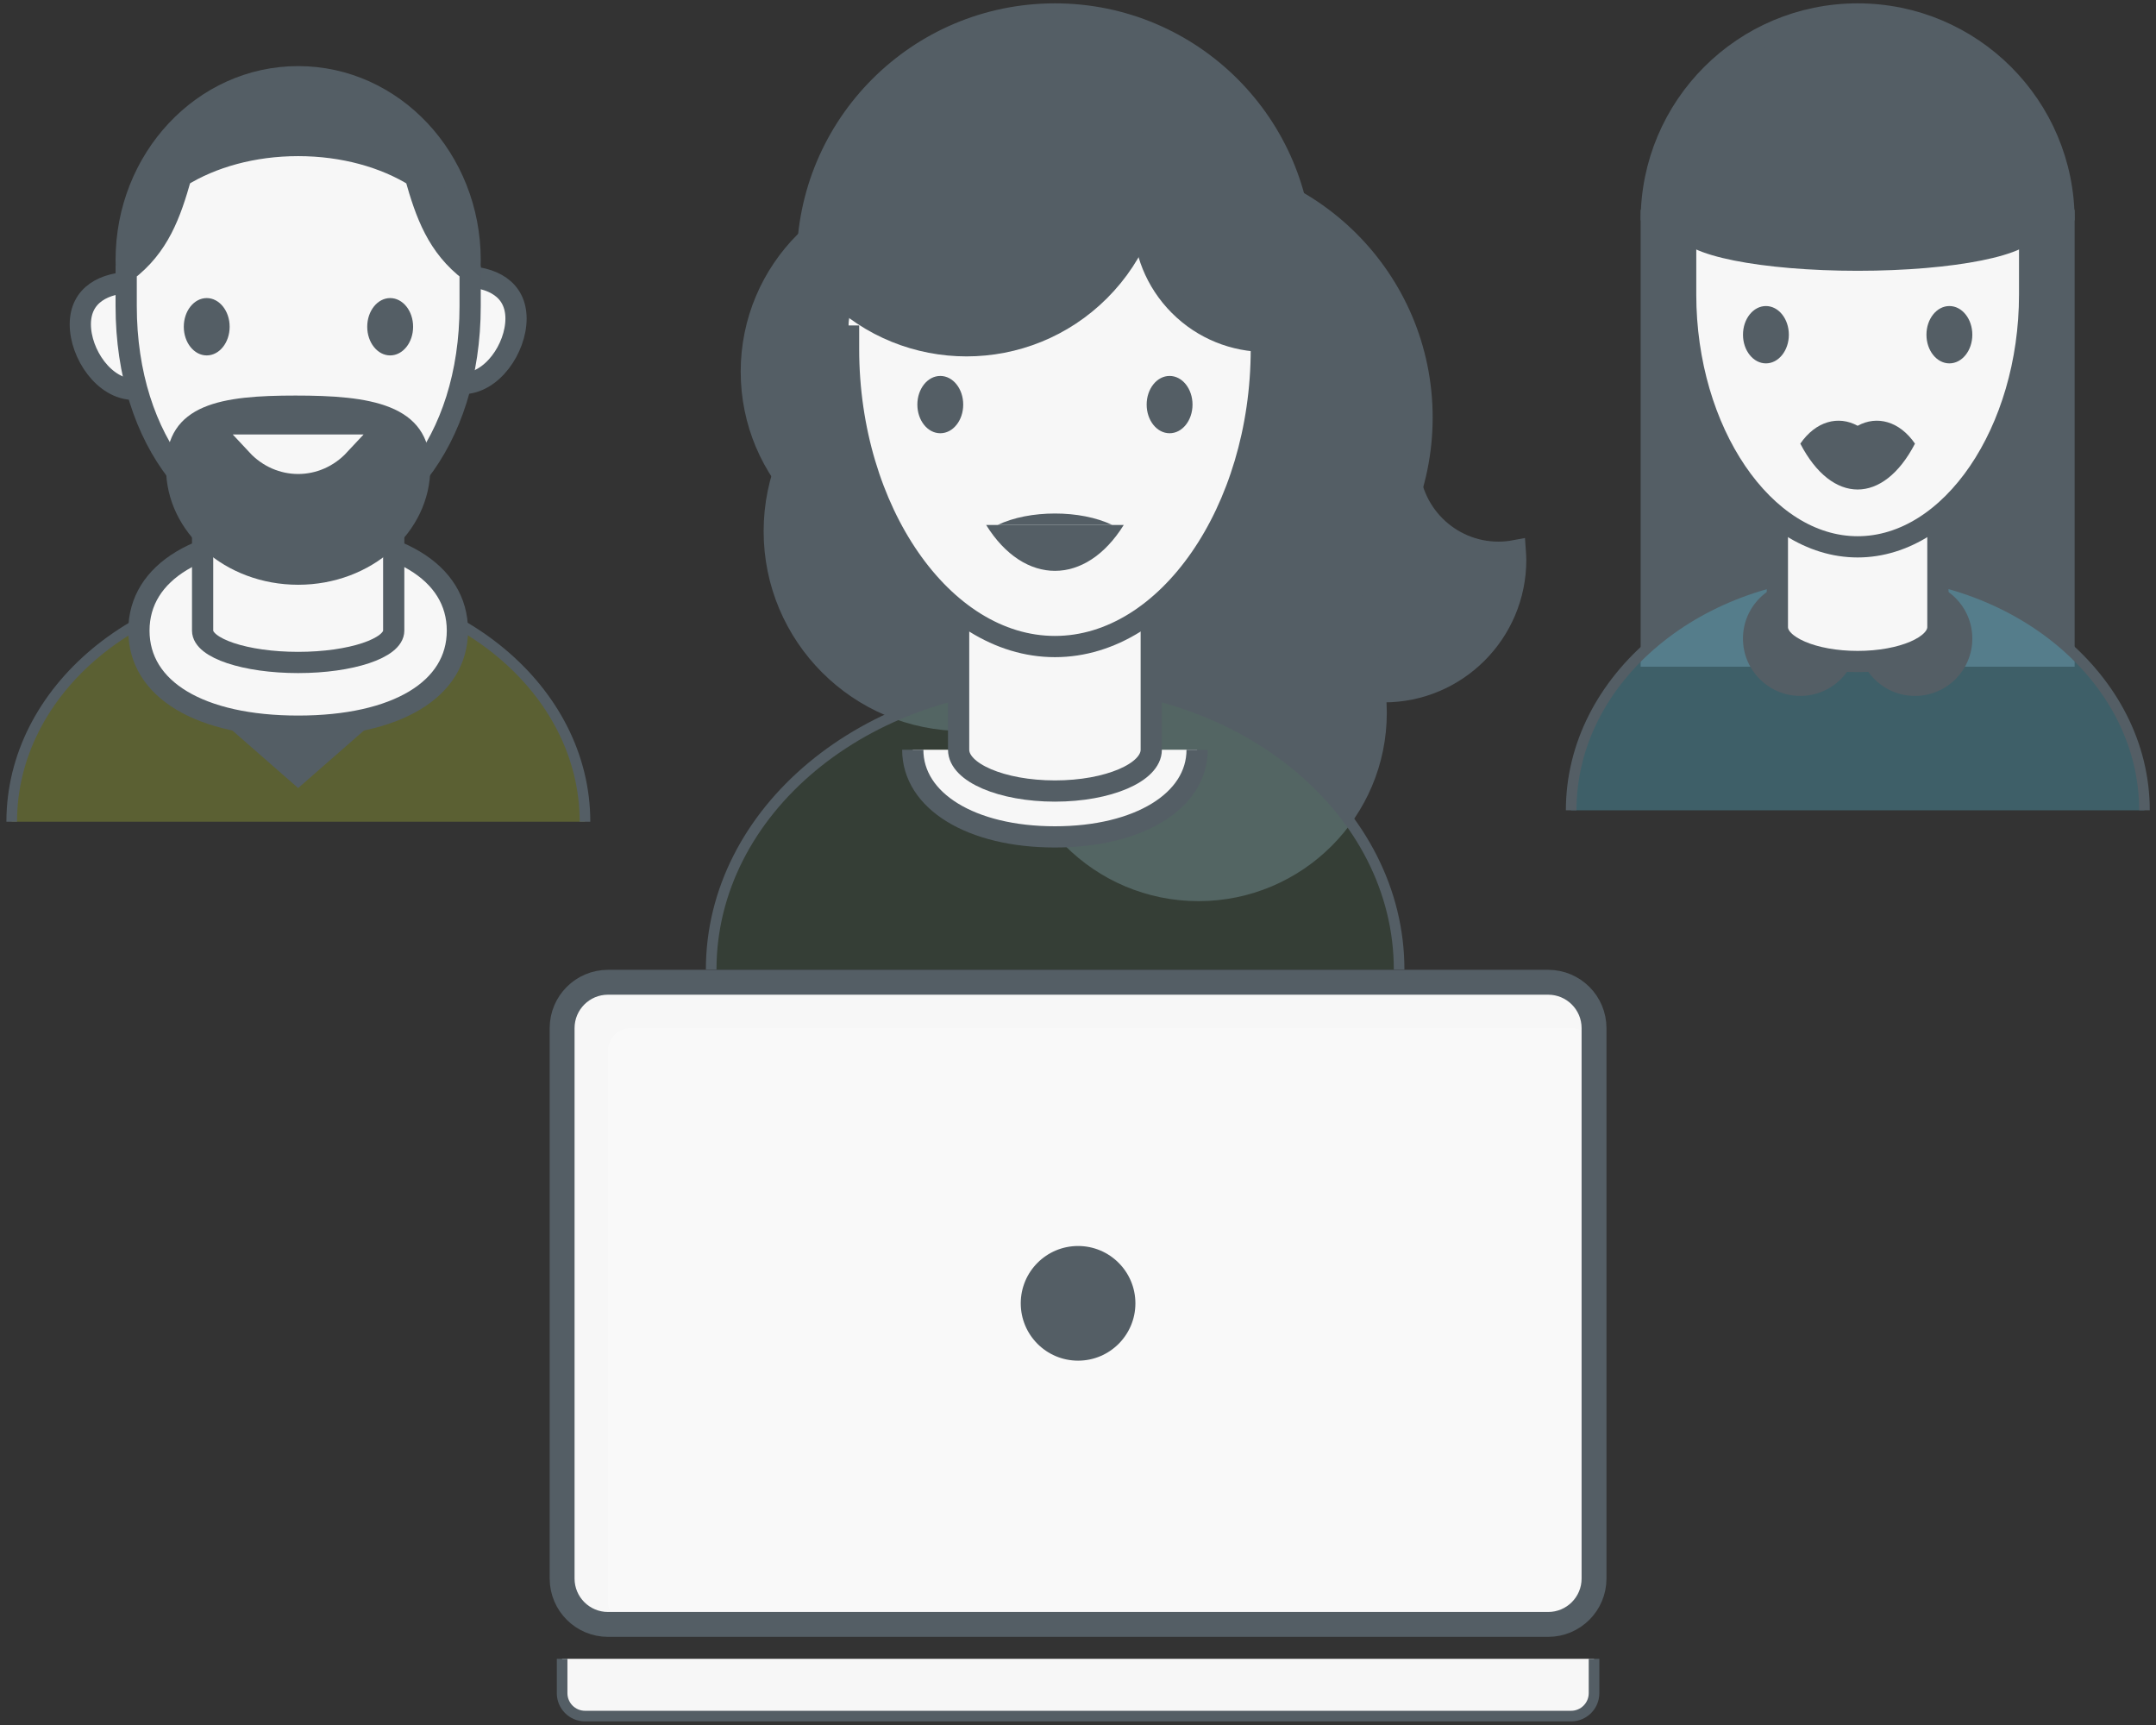 <?xml version="1.0" encoding="UTF-8" standalone="no"?>
<svg width="130px" height="104px" viewBox="0 0 130 104" version="1.1" xmlns="http://www.w3.org/2000/svg" xmlns:xlink="http://www.w3.org/1999/xlink">
    <rect x="0" y="0" width="130" height="104" fill="#333333" stroke="none"/>
    <!-- Generator: Sketch 3.6.1 (26313) - http://www.bohemiancoding.com/sketch -->
    <title>4</title>
    <desc>Created with Sketch.</desc>
    <defs></defs>
    <g id="官網" stroke="none" stroke-width="1" fill="none" fill-rule="evenodd">
        <g id="首頁" transform="translate(-1135, -847)">
            <g id="服務項目" transform="translate(0, 600)">
                <g id="4" transform="translate(1120, 219)">
                    <rect id="Rectangle-11" stroke="#FFFFFF" fill="#FFFFFF" opacity="0" x="0" y="0" width="160" height="160"></rect>
                    <g transform="translate(15.36, 28.8)" id="illustration">
                        <g>
                            <g id="Page-1" transform="translate(-0, 0)">
                                <g id="3">
                                    <g id="Team" transform="translate(-0, -0)">
                                        <g id="illustration">
                                            <g id="notebook" transform="translate(33.184, 58.072)">
                                                <path d="M59.805,0.348 L3.116,0.348 C1.589,0.348 0.35,1.586 0.35,3.114 L0.35,36.298 C0.35,37.826 1.589,39.064 3.116,39.064 L59.805,39.064 C61.333,39.064 62.571,37.826 62.571,36.298 L62.571,3.114 C62.571,1.586 61.333,0.348 59.805,0.348" id="Fill-7" fill="#F7F7F7"></path>
                                                <path d="M4.498,39.063 C3.736,39.063 3.116,38.443 3.116,37.68 L3.116,4.496 C3.116,3.734 3.736,3.114 4.498,3.114 L61.188,3.114 C61.95,3.114 62.571,3.734 62.571,4.496 L62.571,37.68 C62.571,38.443 61.95,39.063 61.188,39.063 L4.498,39.063 L4.498,39.063 Z" id="Fill-9" fill="#FFFFFF" opacity="0.3"></path>
                                                <path d="M0.35,41.138 L0.35,43.208 C0.35,43.972 0.969,44.591 1.733,44.591 L61.188,44.591 C61.952,44.591 62.571,43.972 62.571,43.208 L62.571,41.138" id="Fill-11" fill="#F7F7F7"></path>
                                                <path d="M0.35,41.138 L0.35,43.208 C0.35,43.972 0.969,44.591 1.733,44.591 L61.188,44.591 C61.952,44.591 62.571,43.972 62.571,43.208 L62.571,41.138" id="Stroke-13" stroke="#545E65" stroke-width="0.64"></path>
                                                <path d="M59.805,0.348 L3.116,0.348 C1.589,0.348 0.35,1.586 0.35,3.114 L0.35,36.298 C0.35,37.826 1.589,39.064 3.116,39.064 L59.805,39.064 C61.333,39.064 62.571,37.826 62.571,36.298 L62.571,3.114 C62.571,1.586 61.333,0.348 59.805,0.348 L59.805,0.348 L59.805,0.348 Z" id="Stroke-15" stroke="#545E65" stroke-width="1.5"></path>
                                                <path d="M34.917,19.706 C34.917,21.615 33.369,23.162 31.461,23.162 C29.551,23.162 28.004,21.615 28.004,19.706 C28.004,17.797 29.551,16.249 31.461,16.249 C33.369,16.249 34.917,17.797 34.917,19.706" id="Fill-17" fill="#545E65"></path>
                                            </g>
                                            <g id="persone" transform="translate(94.022, 0)">
                                                <path d="M5.184,12.486 C5.184,5.613 10.755,0.042 17.628,0.042 C24.5,0.042 30.072,5.613 30.072,12.486" id="Fill-19" fill="#545E65"></path>
                                                <path d="M5.184,12.486 C5.184,5.613 10.755,0.042 17.628,0.042 C24.5,0.042 30.072,5.613 30.072,12.486" id="Stroke-21" stroke="#545E65" stroke-width="1.28"></path>
                                                <path d="M30.072,38.756 L5.184,38.756 L5.184,12.486 L30.072,12.486 L30.072,38.756 L30.072,38.756 Z" id="Fill-23" fill="#545E65"></path>
                                                <path d="M30.072,38.756 L5.184,38.756 L5.184,12.486 L30.072,12.486 L30.072,38.756 L30.072,38.756 Z" id="Stroke-25" stroke="#545E65" stroke-width="1.28"></path>
                                                <path d="M0.355,48.051 C0.355,40.097 8.093,33.648 17.638,33.648 C27.184,33.648 34.922,40.097 34.922,48.051" id="Fill-26" fill="#59C6E5" opacity="0.3"></path>
                                                <path d="M0.355,48.051 C0.355,40.097 8.093,33.648 17.638,33.648 C27.184,33.648 34.922,40.097 34.922,48.051" id="Stroke-27" stroke="#545E65" stroke-width="0.64"></path>
                                                <path d="M17.628,37.7 C17.628,39.609 16.08,41.157 14.17,41.157 C12.261,41.157 10.713,39.609 10.713,37.7 C10.713,35.791 12.261,34.243 14.17,34.243 C16.08,34.243 17.628,35.791 17.628,37.7" id="Fill-29" fill="#545E65"></path>
                                                <path d="M24.543,37.7 C24.543,39.609 22.995,41.157 21.085,41.157 C19.176,41.157 17.628,39.609 17.628,37.7 C17.628,35.791 19.176,34.243 21.085,34.243 C22.995,34.243 24.543,35.791 24.543,37.7" id="Fill-30" fill="#545E65"></path>
                                                <path d="M12.788,25.256 L12.788,37.009 C12.788,38.154 14.955,39.083 17.628,39.083 C20.3,39.083 22.467,38.154 22.467,37.009 L22.467,25.256 L12.788,25.256 L12.788,25.256 Z" id="Fill-31" fill="#F7F7F7"></path>
                                                <path d="M12.788,25.256 L12.788,37.009 C12.788,38.154 14.955,39.083 17.628,39.083 C20.3,39.083 22.467,38.154 22.467,37.009 L22.467,25.256 L12.788,25.256 L12.788,25.256 L12.788,25.256 Z" id="Stroke-32" stroke="#545E65" stroke-width="1.28"></path>
                                                <path d="M7.258,12.812 L7.258,16.96 C7.258,25.198 11.967,32.169 17.628,32.169 C23.288,32.169 27.998,25.198 27.998,16.96 L27.998,12.812 L7.258,12.812 L7.258,12.812 Z" id="Fill-33" fill="#F7F7F7"></path>
                                                <path d="M7.258,12.812 L7.258,16.96 C7.258,25.198 11.967,32.169 17.628,32.169 C23.288,32.169 27.998,25.198 27.998,16.96 L27.998,12.812 L7.258,12.812 L7.258,12.812 L7.258,12.812 Z" id="Stroke-34" stroke="#545E65" stroke-width="1.28"></path>
                                                <path d="M27.998,12.812 C27.998,13.957 23.355,14.886 17.628,14.886 C11.901,14.886 7.258,13.957 7.258,12.812 C7.258,11.666 11.901,10.737 17.628,10.737 C23.355,10.737 27.998,11.666 27.998,12.812" id="Fill-35" fill="#545E65"></path>
                                                <path d="M27.998,12.812 C27.998,13.957 23.355,14.886 17.628,14.886 C11.901,14.886 7.258,13.957 7.258,12.812 C7.258,11.666 11.901,10.737 17.628,10.737 C23.355,10.737 27.998,11.666 27.998,12.812 L27.998,12.812 L27.998,12.812 Z" id="Stroke-36" stroke="#545E65" stroke-width="1.28"></path>
                                                <path d="M13.48,19.38 C13.48,20.334 12.861,21.108 12.098,21.108 C11.334,21.108 10.715,20.334 10.715,19.38 C10.715,18.425 11.334,17.651 12.098,17.651 C12.861,17.651 13.48,18.425 13.48,19.38" id="Fill-37" fill="#545E65"></path>
                                                <path d="M24.543,19.38 C24.543,20.334 23.924,21.108 23.16,21.108 C22.396,21.108 21.777,20.334 21.777,19.38 C21.777,18.425 22.396,17.651 23.16,17.651 C23.924,17.651 24.543,18.425 24.543,19.38" id="Fill-38" fill="#545E65"></path>
                                                <path d="M17.628,24.87 C16.467,24.233 15.107,24.59 14.171,25.947 C16.082,29.634 19.174,29.634 21.085,25.947 C20.149,24.59 18.789,24.233 17.628,24.87" id="Fill-39" fill="#545E65"></path>
                                            </g>
                                            <g id="persone" transform="translate(42.172, 0)">
                                                <path d="M47.824,32.495 C44.834,32.495 42.409,30.07 42.409,27.079 C42.409,26.427 42.53,25.805 42.741,25.227 C42.152,25.088 41.54,25.006 40.909,25.006 C36.518,25.006 32.959,28.566 32.959,32.956 C32.959,37.347 36.518,40.907 40.909,40.907 C45.3,40.907 48.859,37.347 48.859,32.956 C48.859,32.768 48.844,32.583 48.831,32.398 C48.505,32.459 48.169,32.495 47.824,32.495" id="Fill-40" fill="#545E65"></path>
                                                <path d="M47.824,32.495 C44.834,32.495 42.409,30.07 42.409,27.079 C42.409,26.427 42.53,25.805 42.741,25.227 C42.152,25.088 41.54,25.006 40.909,25.006 C36.518,25.006 32.959,28.566 32.959,32.956 C32.959,37.347 36.518,40.907 40.909,40.907 C45.3,40.907 48.859,37.347 48.859,32.956 C48.859,32.768 48.844,32.583 48.831,32.398 C48.505,32.459 48.169,32.495 47.824,32.495 L47.824,32.495 L47.824,32.495 Z" id="Stroke-41" stroke="#545E65" stroke-width="1.28"></path>
                                                <path d="M24.893,21.607 C24.893,27.716 19.941,32.668 13.831,32.668 C7.722,32.668 2.77,27.716 2.77,21.607 C2.77,15.498 7.722,10.546 13.831,10.546 C19.941,10.546 24.893,15.498 24.893,21.607" id="Fill-42" fill="#545E65"></path>
                                                <path d="M24.893,21.607 C24.893,27.716 19.941,32.668 13.831,32.668 C7.722,32.668 2.77,27.716 2.77,21.607 C2.77,15.498 7.722,10.546 13.831,10.546 C19.941,10.546 24.893,15.498 24.893,21.607 L24.893,21.607 L24.893,21.607 Z" id="Stroke-43" stroke="#545E65" stroke-width="1.28"></path>
                                                <path d="M13.14,24.372 C13.14,16.068 19.872,9.336 28.177,9.336 C36.481,9.336 43.213,16.068 43.213,24.372 C43.213,32.677 36.481,39.409 28.177,39.409 C19.872,39.409 13.14,32.677 13.14,24.372" id="Fill-44" fill="#545E65"></path>
                                                <path d="M13.14,24.372 C13.14,16.068 19.872,9.336 28.177,9.336 C36.481,9.336 43.213,16.068 43.213,24.372 C43.213,32.677 36.481,39.409 28.177,39.409 C19.872,39.409 13.14,32.677 13.14,24.372 L13.14,24.372 L13.14,24.372 Z" id="Stroke-45" stroke="#545E65" stroke-width="1.28"></path>
                                                <path d="M26.967,31.228 C26.967,24.928 21.86,19.821 15.56,19.821 C9.26,19.821 4.153,24.928 4.153,31.228 C4.153,37.528 9.26,42.635 15.56,42.635 C21.86,42.635 26.967,37.528 26.967,31.228" id="Fill-46" fill="#545E65"></path>
                                                <path d="M26.967,31.228 C26.967,24.928 21.86,19.821 15.56,19.821 C9.26,19.821 4.153,24.928 4.153,31.228 C4.153,37.528 9.26,42.635 15.56,42.635 C21.86,42.635 26.967,37.528 26.967,31.228 L26.967,31.228 L26.967,31.228 Z" id="Stroke-47" stroke="#545E65" stroke-width="1.28"></path>
                                                <path d="M40.448,42.174 C40.448,36.256 35.65,31.458 29.732,31.458 C23.814,31.458 19.016,36.256 19.016,42.174 C19.016,48.092 23.814,52.89 29.732,52.89 C35.65,52.89 40.448,48.092 40.448,42.174" id="Fill-48" fill="#545E65"></path>
                                                <path d="M40.448,42.174 C40.448,36.256 35.65,31.458 29.732,31.458 C23.814,31.458 19.016,36.256 19.016,42.174 C19.016,48.092 23.814,52.89 29.732,52.89 C35.65,52.89 40.448,48.092 40.448,42.174 L40.448,42.174 L40.448,42.174 Z" id="Stroke-49" stroke="#545E65" stroke-width="1.28"></path>
                                                <path d="M6.145,14.975 C6.145,6.728 12.831,0.042 21.078,0.042 C29.325,0.042 36.011,6.728 36.011,14.975" id="Fill-50" fill="#545E65"></path>
                                                <path d="M6.145,14.975 C6.145,6.728 12.831,0.042 21.078,0.042 C29.325,0.042 36.011,6.728 36.011,14.975" id="Stroke-51" stroke="#545E65" stroke-width="1.28"></path>
                                                <path d="M0.35,57.653 C0.35,48.108 9.636,40.37 21.09,40.37 C32.545,40.37 41.83,48.108 41.83,57.653" id="Fill-53" fill="#4CA950" opacity="0.1"></path>
                                                <path d="M0.35,57.653 C0.35,48.108 9.636,40.37 21.09,40.37 C32.545,40.37 41.83,48.108 41.83,57.653" id="Stroke-54" stroke="#545E65" stroke-width="0.64"></path>
                                                <path d="M29.65,44.402 C29.65,47.496 26.125,49.656 21.078,49.656 C16.031,49.656 12.505,47.496 12.505,44.402" id="Fill-56" fill="#F7F7F7"></path>
                                                <path d="M29.65,44.402 C29.65,47.496 26.125,49.656 21.078,49.656 C16.031,49.656 12.505,47.496 12.505,44.402" id="Stroke-57" stroke="#545E65" stroke-width="1.28"></path>
                                                <path d="M15.27,30.299 L15.27,44.402 C15.27,45.777 17.87,46.891 21.077,46.891 C24.284,46.891 26.885,45.777 26.885,44.402 L26.885,30.299 L15.27,30.299 L15.27,30.299 Z" id="Fill-59" fill="#F7F7F7"></path>
                                                <path d="M15.27,30.299 L15.27,44.402 C15.27,45.777 17.87,46.891 21.077,46.891 C24.284,46.891 26.885,45.777 26.885,44.402 L26.885,30.299 L15.27,30.299 L15.27,30.299 L15.27,30.299 Z" id="Stroke-60" stroke="#545E65" stroke-width="1.28"></path>
                                                <path d="M8.634,18.131 L8.634,20.254 C8.634,29.964 14.285,38.18 21.078,38.18 C27.87,38.18 33.522,29.964 33.522,20.254 L33.522,18.131" id="Fill-61" fill="#F7F7F7"></path>
                                                <path d="M8.634,18.131 L8.634,20.254 C8.634,29.964 14.285,38.18 21.078,38.18 C27.87,38.18 33.522,29.964 33.522,20.254 L33.522,18.131" id="Stroke-62" stroke="#545E65" stroke-width="1.28"></path>
                                                <path d="M8.634,18.822 C8.634,15.768 14.205,13.292 21.078,13.292 C27.95,13.292 33.522,15.768 33.522,18.822" id="Fill-64" fill="#F7F7F7"></path>
                                                <path d="M15.547,23.593 C15.547,24.548 14.929,25.321 14.165,25.321 C13.401,25.321 12.782,24.548 12.782,23.593 C12.782,22.638 13.401,21.865 14.165,21.865 C14.929,21.865 15.547,22.638 15.547,23.593" id="Fill-67" fill="#545E65"></path>
                                                <path d="M29.373,23.593 C29.373,24.548 28.755,25.321 27.991,25.321 C27.227,25.321 26.608,24.548 26.608,23.593 C26.608,22.638 27.227,21.865 27.991,21.865 C28.755,21.865 29.373,22.638 29.373,23.593" id="Fill-68" fill="#545E65"></path>
                                                <path d="M16.93,30.851 C19.222,34.538 22.933,34.538 25.226,30.851 L16.93,30.851 L16.93,30.851 Z" id="Fill-69" fill="#545E65"></path>
                                                <path d="M17.621,30.851 C19.532,29.929 22.624,29.929 24.535,30.851 L17.621,30.851 L17.621,30.851 Z" id="Fill-70" fill="#545E65"></path>
                                                <path d="M23.77,0.679 C28.2,5.11 28.2,12.294 23.77,16.724 C19.339,21.155 12.155,21.155 7.724,16.724" id="Fill-71" fill="#545E65"></path>
                                                <path d="M23.77,0.679 C28.2,5.11 28.2,12.294 23.77,16.724 C19.339,21.155 12.155,21.155 7.724,16.724" id="Stroke-72" stroke="#545E65" stroke-width="1.28"></path>
                                                <path d="M28.583,7.201 C25.706,10.078 25.706,14.744 28.583,17.621 C31.46,20.499 36.126,20.499 39.004,17.621" id="Fill-74" fill="#545E65"></path>
                                                <path d="M28.583,7.201 C25.706,10.078 25.706,14.744 28.583,17.621 C31.46,20.499 36.126,20.499 39.004,17.621" id="Stroke-75" stroke="#545E65" stroke-width="1.28"></path>
                                            </g>
                                            <g id="persone" transform="translate(-0, 3.457)">
                                                <path d="M0.346,45.286 C0.346,37.331 8.084,30.883 17.629,30.883 C27.174,30.883 34.913,37.331 34.913,45.286" id="Fill-77" fill="#B9C935" opacity="0.3"></path>
                                                <path d="M0.346,45.286 C0.346,37.331 8.084,30.883 17.629,30.883 C27.174,30.883 34.913,37.331 34.913,45.286" id="Stroke-78" stroke="#545E65" stroke-width="0.64"></path>
                                                <path d="M9.937,35.684 L17.618,42.405 L25.3,35.684 L9.937,35.684 L9.937,35.684 Z" id="Fill-80" fill="#545E65"></path>
                                                <path d="M9.937,35.684 L17.618,42.405 L25.3,35.684 L9.937,35.684 L9.937,35.684 L9.937,35.684 Z" id="Stroke-81" stroke="#545E65" stroke-width="1.28"></path>
                                                <path d="M17.618,39.524 C11.696,39.524 8.016,37.317 8.016,33.764 C8.016,30.209 11.696,28.002 17.618,28.002 C23.541,28.002 27.22,30.209 27.22,33.764 C27.22,37.317 23.541,39.524 17.618,39.524" id="Fill-82" fill="#F7F7F7"></path>
                                                <path d="M17.618,39.524 C11.696,39.524 8.016,37.317 8.016,33.764 C8.016,30.209 11.696,28.002 17.618,28.002 C23.541,28.002 27.22,30.209 27.22,33.764 C27.22,37.317 23.541,39.524 17.618,39.524 L17.618,39.524 L17.618,39.524 Z" id="Stroke-83" stroke="#545E65" stroke-width="1.28"></path>
                                                <path d="M11.857,24.161 L11.857,33.763 C11.857,34.824 14.436,35.683 17.618,35.683 C20.8,35.683 23.38,34.824 23.38,33.763 L23.38,24.161 L11.857,24.161 L11.857,24.161 Z" id="Fill-84" fill="#F7F7F7"></path>
                                                <path d="M11.857,24.161 L11.857,33.763 C11.857,34.824 14.436,35.683 17.618,35.683 C20.8,35.683 23.38,34.824 23.38,33.763 L23.38,24.161 L11.857,24.161 L11.857,24.161 L11.857,24.161 Z" id="Stroke-85" stroke="#545E65" stroke-width="1.28"></path>
                                                <path d="M10.935,15.988 C10.935,17.77 9.491,19.215 7.709,19.215 C5.927,19.215 4.483,17.079 4.483,15.297 C4.483,13.515 5.927,12.762 7.709,12.762 C9.491,12.762 10.935,14.207 10.935,15.988" id="Fill-86" fill="#F7F7F7"></path>
                                                <path d="M10.935,15.988 C10.935,17.77 9.491,19.215 7.709,19.215 C5.927,19.215 4.483,17.079 4.483,15.297 C4.483,13.515 5.927,12.762 7.709,12.762 C9.491,12.762 10.935,14.207 10.935,15.988 L10.935,15.988 L10.935,15.988 Z" id="Stroke-87" stroke="#545E65" stroke-width="1.28"></path>
                                                <path d="M24.302,15.643 C24.302,17.424 25.746,18.869 27.528,18.869 C29.31,18.869 30.754,16.733 30.754,14.951 C30.754,13.17 29.31,12.416 27.528,12.416 C25.746,12.416 24.302,13.861 24.302,15.643" id="Fill-88" fill="#F7F7F7"></path>
                                                <path d="M24.302,15.643 C24.302,17.424 25.746,18.869 27.528,18.869 C29.31,18.869 30.754,16.733 30.754,14.951 C30.754,13.17 29.31,12.416 27.528,12.416 C25.746,12.416 24.302,13.861 24.302,15.643 L24.302,15.643 L24.302,15.643 Z" id="Stroke-89" stroke="#545E65" stroke-width="1.28"></path>
                                                <path d="M17.618,0.368 C11.891,0.368 7.248,5.32 7.248,11.429 C7.248,17.538 11.891,22.49 17.618,22.49 C23.345,22.49 27.988,17.538 27.988,11.429 C27.988,5.32 23.345,0.368 17.618,0.368" id="Fill-90" fill="#545E65"></path>
                                                <path d="M17.618,0.368 C11.891,0.368 7.248,5.32 7.248,11.429 C7.248,17.538 11.891,22.49 17.618,22.49 C23.345,22.49 27.988,17.538 27.988,11.429 C27.988,5.32 23.345,0.368 17.618,0.368 L17.618,0.368 L17.618,0.368 Z" id="Stroke-91" stroke="#545E65" stroke-width="1.28"></path>
                                                <path d="M24.681,6.377 C22.829,5.226 20.35,4.516 17.618,4.516 C14.886,4.516 12.408,5.226 10.555,6.377 C9.915,8.644 9.224,10.603 7.248,12.101 L7.248,14.194 C7.248,22.432 11.958,28.02 17.618,28.02 C23.279,28.02 27.988,22.432 27.988,14.194 L27.988,12.101 C26.013,10.603 25.322,8.644 24.681,6.377" id="Fill-92" fill="#F7F7F7"></path>
                                                <path d="M24.681,6.377 C22.829,5.226 20.35,4.516 17.618,4.516 C14.886,4.516 12.408,5.226 10.555,6.377 C9.915,8.644 9.224,10.603 7.248,12.101 L7.248,14.194 C7.248,22.432 11.958,28.02 17.618,28.02 C23.279,28.02 27.988,22.432 27.988,14.194 L27.988,12.101 C26.013,10.603 25.322,8.644 24.681,6.377 L24.681,6.377 L24.681,6.377 Z" id="Stroke-93" stroke="#545E65" stroke-width="1.28"></path>
                                                <path d="M13.487,15.442 C13.487,16.397 12.868,17.171 12.104,17.171 C11.341,17.171 10.722,16.397 10.722,15.442 C10.722,14.488 11.341,13.714 12.104,13.714 C12.868,13.714 13.487,14.488 13.487,15.442" id="Fill-94" fill="#545E65"></path>
                                                <path d="M24.549,15.442 C24.549,16.397 23.93,17.171 23.166,17.171 C22.402,17.171 21.783,16.397 21.783,15.442 C21.783,14.488 22.402,13.714 23.166,13.714 C23.93,13.714 24.549,14.488 24.549,15.442" id="Fill-95" fill="#545E65"></path>
                                                <path d="M25.586,23.947 C25.586,27.841 22.018,30.998 17.619,30.998 C13.218,30.998 9.651,27.841 9.651,23.947 C9.651,20.054 13.056,19.591 17.455,19.591 C21.856,19.591 25.586,20.054 25.586,23.947" id="Fill-96" fill="#545E65"></path>
                                                <path d="M15.141,22.576 C16.51,24.048 18.726,24.048 20.096,22.576 L15.141,22.576 L15.141,22.576 Z" id="Fill-97" fill="#F7F7F7"></path>
                                                <path d="M15.141,22.576 C16.51,24.048 18.726,24.048 20.096,22.576 L15.141,22.576 L15.141,22.576 L15.141,22.576 Z" id="Stroke-98" stroke="#F7F7F7" stroke-width="1.28"></path>
                                            </g>
                                        </g>
                                    </g>
                                </g>
                            </g>
                        </g>
                    </g>
                </g>
            </g>
        </g>
    </g>
</svg>